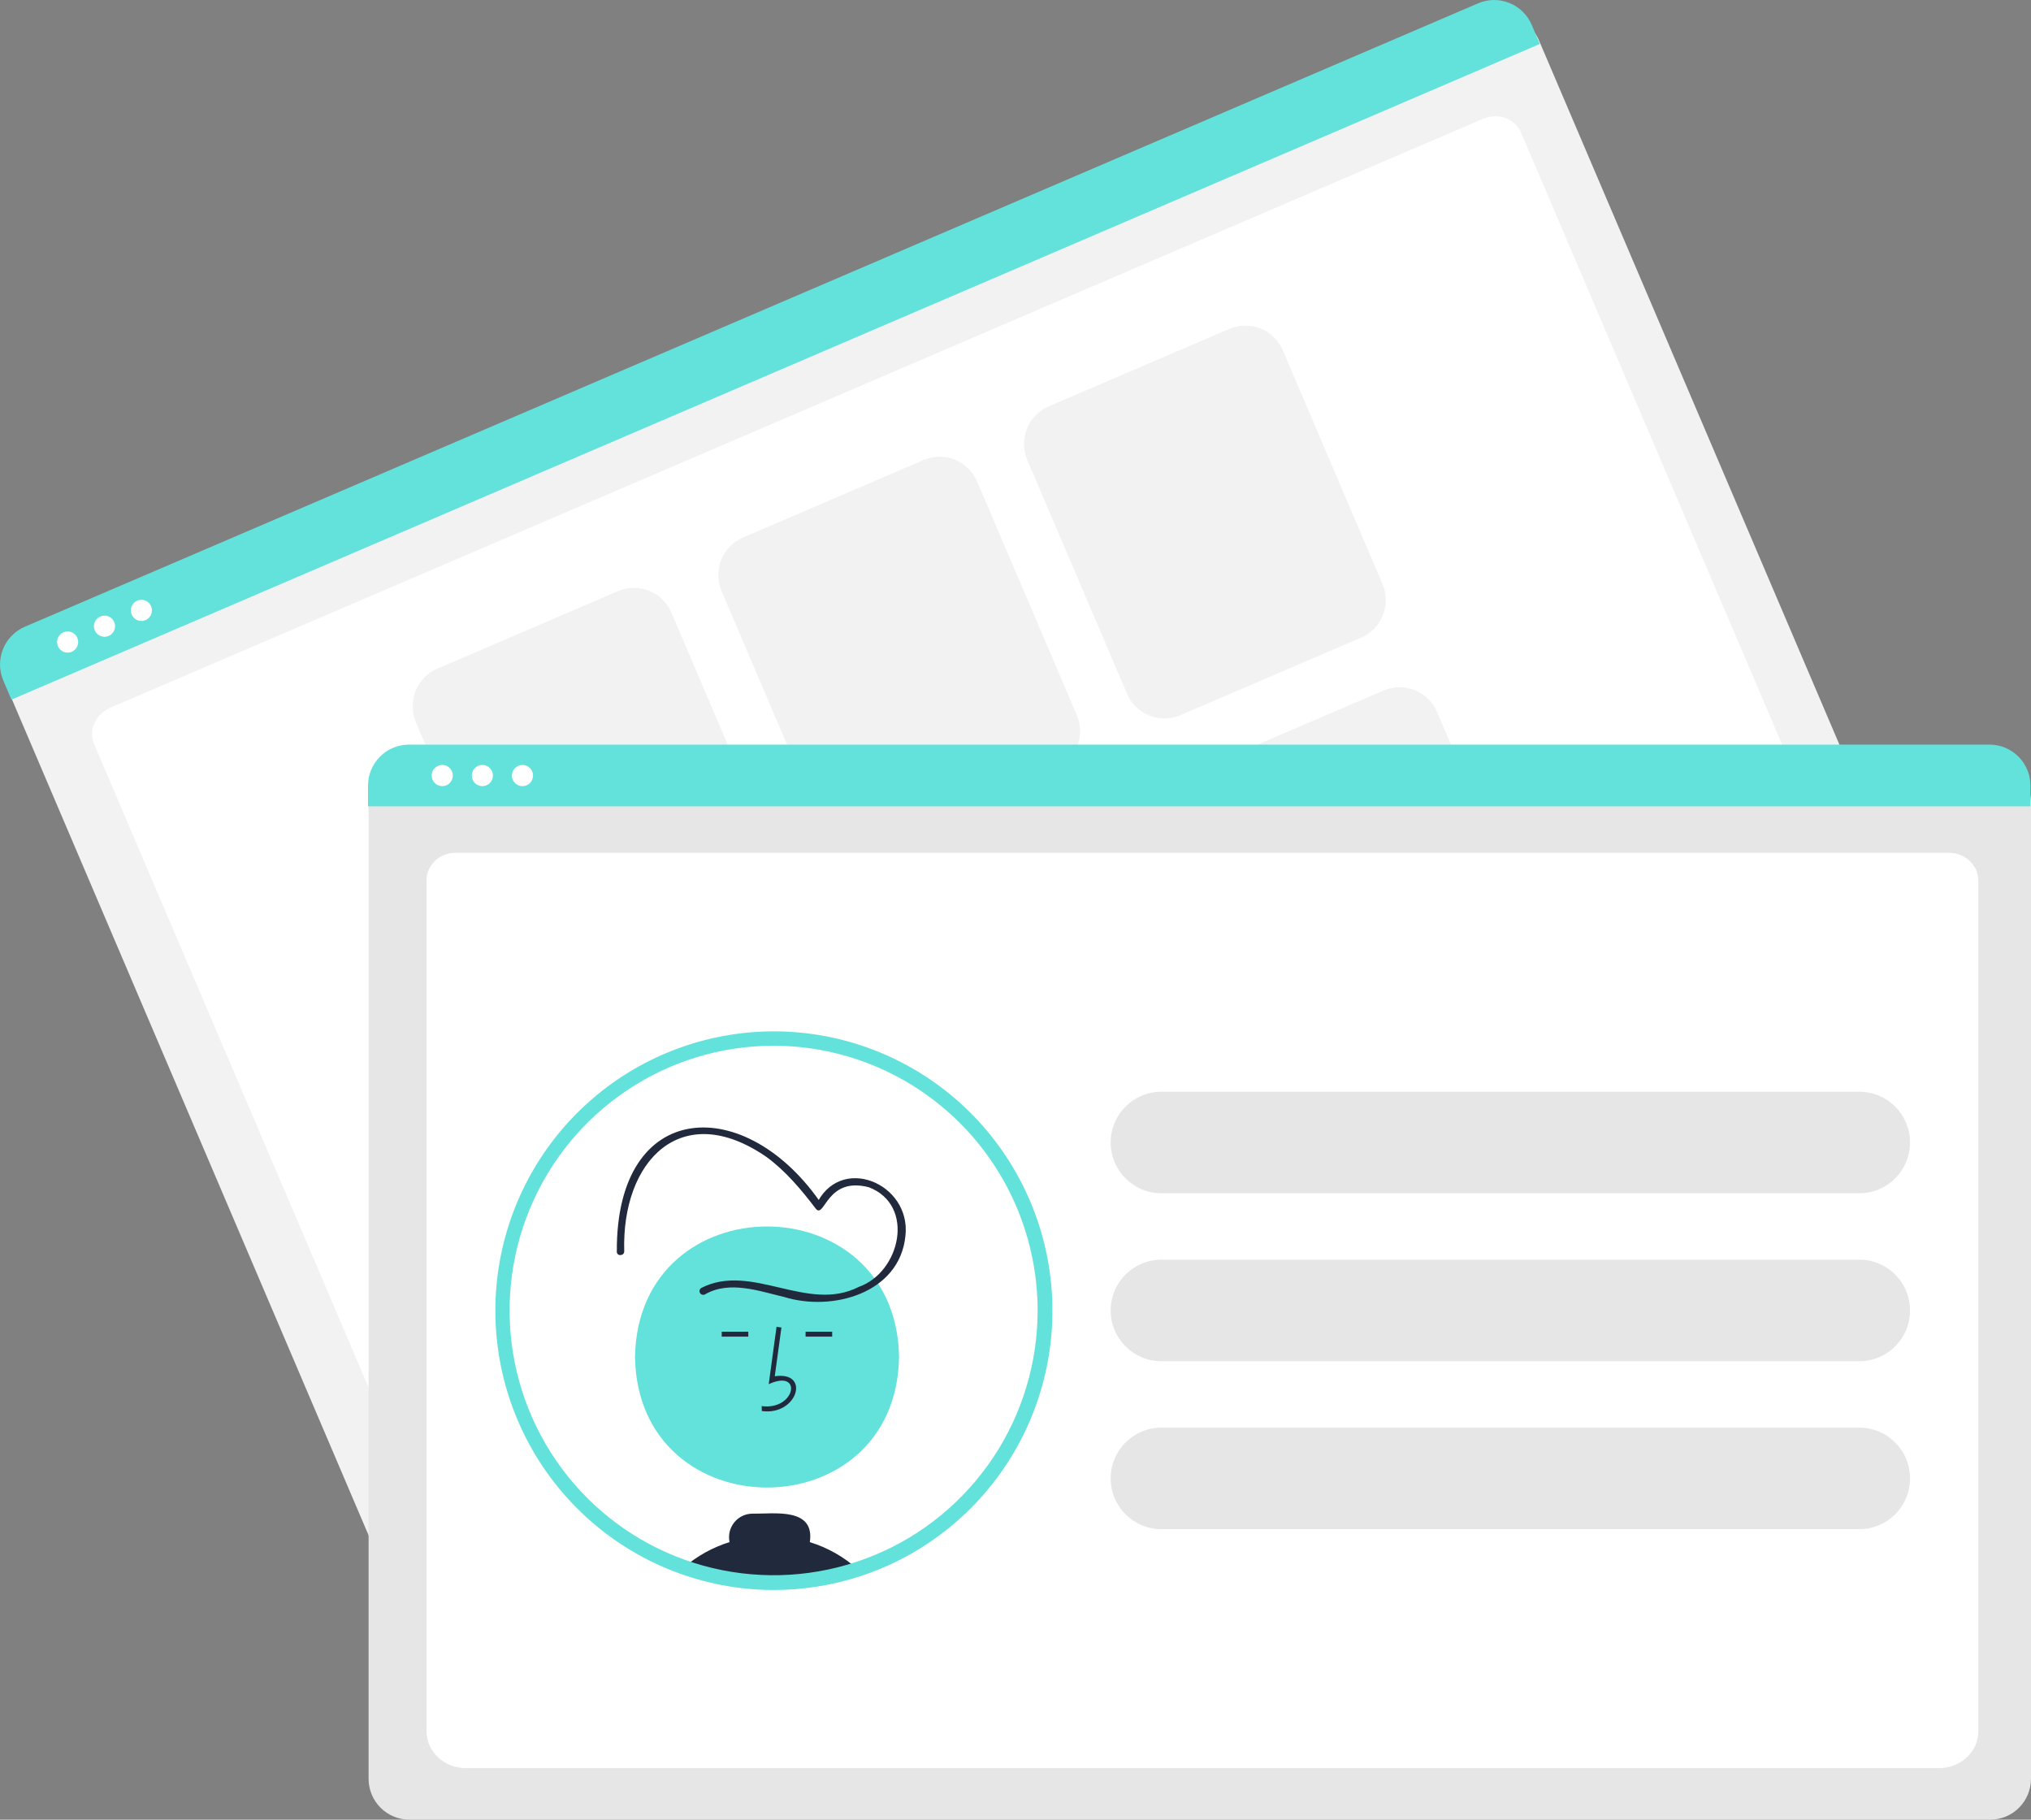 <svg width="96" height="86" viewBox="0 0 96 86" fill="none" xmlns="http://www.w3.org/2000/svg">
<rect x="0" y="0" width="96" height="86" fill="#808080" stroke="none"/>
<g clip-path="url(#clip0)">
<path d="M89.828 46.855L21.122 76.326C20.653 76.527 20.123 76.533 19.65 76.343C19.176 76.153 18.797 75.782 18.596 75.312L0.471 32.834C0.325 32.489 0.32 32.1 0.459 31.753C0.598 31.405 0.869 31.126 1.213 30.979L70.843 1.111C71.192 0.961 71.587 0.957 71.94 1.099C72.293 1.241 72.575 1.517 72.725 1.867L90.84 44.323C91.04 44.793 91.046 45.324 90.856 45.799C90.667 46.273 90.297 46.653 89.828 46.855Z" fill="#F2F2F2"/>
<path d="M86.651 45.569L22.619 73.035C21.68 73.438 20.61 73.049 20.234 72.167L4.451 35.177C4.172 34.524 4.511 33.749 5.207 33.451L70.1 5.615C70.807 5.312 71.613 5.605 71.897 6.27L87.671 43.24C88.047 44.122 87.59 45.166 86.651 45.569Z" fill="white"/>
<path d="M72.786 2.077L0.541 33.066L0.156 32.163C-0.045 31.691 -0.05 31.158 0.14 30.682C0.331 30.206 0.702 29.825 1.172 29.622L69.866 0.157C70.337 -0.045 70.868 -0.051 71.343 0.14C71.818 0.331 72.198 0.702 72.4 1.174L72.786 2.077Z" fill="#63E2DB"/>
<path d="M3.196 30.844C3.472 30.844 3.696 30.62 3.696 30.343C3.696 30.067 3.472 29.843 3.196 29.843C2.92 29.843 2.697 30.067 2.697 30.343C2.697 30.62 2.92 30.844 3.196 30.844Z" fill="white"/>
<path d="M4.939 30.096C5.215 30.096 5.439 29.872 5.439 29.596C5.439 29.319 5.215 29.095 4.939 29.095C4.664 29.095 4.44 29.319 4.44 29.596C4.44 29.872 4.664 30.096 4.939 30.096Z" fill="white"/>
<path d="M6.683 29.349C6.958 29.349 7.182 29.125 7.182 28.848C7.182 28.571 6.958 28.347 6.683 28.347C6.407 28.347 6.183 28.571 6.183 28.848C6.183 29.125 6.407 29.349 6.683 29.349Z" fill="white"/>
<path d="M35.437 42.533L26.898 46.196C26.428 46.397 25.899 46.403 25.425 46.212C24.952 46.022 24.573 45.651 24.372 45.181L19.658 34.134C19.458 33.663 19.452 33.132 19.642 32.658C19.832 32.183 20.201 31.803 20.67 31.601L29.21 27.938C29.679 27.738 30.208 27.732 30.682 27.922C31.155 28.112 31.534 28.483 31.735 28.953L36.449 40.001C36.649 40.471 36.655 41.002 36.465 41.477C36.276 41.952 35.906 42.331 35.437 42.533Z" fill="#F2F2F2"/>
<path d="M49.886 36.335L41.347 39.998C40.878 40.199 40.348 40.205 39.875 40.014C39.401 39.824 39.022 39.453 38.821 38.983L34.107 27.936C33.907 27.465 33.901 26.934 34.091 26.46C34.281 25.985 34.651 25.605 35.12 25.403L43.659 21.74C44.128 21.54 44.658 21.534 45.131 21.724C45.605 21.914 45.983 22.285 46.185 22.755L50.899 33.803C51.099 34.273 51.105 34.804 50.915 35.279C50.725 35.754 50.355 36.133 49.886 36.335Z" fill="#F2F2F2"/>
<path d="M64.336 30.137L55.796 33.8C55.327 34.001 54.798 34.007 54.324 33.816C53.85 33.626 53.472 33.255 53.27 32.785L48.557 21.738C48.356 21.267 48.351 20.736 48.54 20.262C48.73 19.787 49.1 19.407 49.569 19.205L58.108 15.542C58.577 15.342 59.107 15.336 59.58 15.526C60.054 15.716 60.433 16.087 60.634 16.557L65.348 27.605C65.548 28.075 65.554 28.606 65.364 29.081C65.174 29.556 64.805 29.936 64.336 30.137Z" fill="#F2F2F2"/>
<path d="M42.73 59.625L34.191 63.288C33.721 63.489 33.192 63.494 32.718 63.304C32.245 63.114 31.866 62.743 31.665 62.273L26.951 51.225C26.751 50.755 26.745 50.224 26.935 49.749C27.125 49.275 27.494 48.895 27.963 48.693L36.503 45.03C36.972 44.829 37.501 44.824 37.975 45.014C38.448 45.204 38.827 45.575 39.028 46.045L43.742 57.093C43.942 57.563 43.948 58.094 43.758 58.569C43.569 59.043 43.199 59.423 42.73 59.625Z" fill="#F2F2F2"/>
<path d="M57.179 53.427L48.64 57.09C48.171 57.291 47.641 57.297 47.168 57.106C46.694 56.916 46.315 56.545 46.114 56.075L41.4 45.028C41.2 44.557 41.194 44.026 41.384 43.551C41.574 43.077 41.944 42.697 42.412 42.495L50.952 38.832C51.421 38.631 51.95 38.626 52.424 38.816C52.898 39.006 53.276 39.377 53.478 39.847L58.192 50.895C58.392 51.365 58.398 51.896 58.208 52.371C58.018 52.845 57.648 53.225 57.179 53.427Z" fill="#F2F2F2"/>
<path d="M71.629 47.229L63.089 50.892C62.62 51.093 62.09 51.099 61.617 50.908C61.144 50.718 60.765 50.347 60.563 49.877L55.849 38.83C55.649 38.359 55.644 37.828 55.833 37.353C56.023 36.879 56.393 36.499 56.862 36.297L65.401 32.634C65.87 32.433 66.4 32.428 66.873 32.618C67.347 32.808 67.726 33.179 67.927 33.649L72.641 44.697C72.841 45.167 72.847 45.698 72.657 46.173C72.467 46.647 72.097 47.027 71.629 47.229Z" fill="#F2F2F2"/>
<path d="M94.076 86H19.346C18.836 85.999 18.347 85.796 17.986 85.434C17.625 85.073 17.423 84.582 17.422 84.071V37.869C17.422 37.495 17.571 37.135 17.835 36.87C18.1 36.605 18.458 36.456 18.832 36.456H94.566C94.946 36.456 95.311 36.608 95.579 36.877C95.848 37.147 96 37.512 96 37.894V84.071C95.999 84.582 95.796 85.073 95.436 85.434C95.075 85.796 94.586 85.999 94.076 86Z" fill="#E6E6E6"/>
<path d="M91.66 83.564H22.014C20.993 83.564 20.162 82.784 20.162 81.826V41.593C20.162 40.882 20.777 40.303 21.534 40.303H92.117C92.886 40.303 93.511 40.891 93.511 41.614V81.826C93.511 82.784 92.681 83.564 91.66 83.564Z" fill="white"/>
<path d="M95.973 38.109H17.395V37.127C17.396 36.614 17.599 36.122 17.962 35.759C18.323 35.397 18.814 35.193 19.326 35.192H94.042C94.554 35.193 95.045 35.397 95.407 35.759C95.769 36.122 95.972 36.614 95.973 37.127V38.109Z" fill="#63E2DB"/>
<path d="M20.904 37.155C21.18 37.155 21.404 36.931 21.404 36.654C21.404 36.377 21.18 36.153 20.904 36.153C20.629 36.153 20.405 36.377 20.405 36.654C20.405 36.931 20.629 37.155 20.904 37.155Z" fill="white"/>
<path d="M22.8 37.155C23.076 37.155 23.3 36.931 23.3 36.654C23.3 36.377 23.076 36.153 22.8 36.153C22.525 36.153 22.301 36.377 22.301 36.654C22.301 36.931 22.525 37.155 22.8 37.155Z" fill="white"/>
<path d="M24.697 37.155C24.972 37.155 25.196 36.931 25.196 36.654C25.196 36.377 24.972 36.153 24.697 36.153C24.421 36.153 24.197 36.377 24.197 36.654C24.197 36.931 24.421 37.155 24.697 37.155Z" fill="white"/>
<path d="M87.889 51.598H54.891C53.57 51.598 52.499 52.672 52.499 53.996V53.996C52.499 55.321 53.57 56.395 54.891 56.395H87.889C89.211 56.395 90.282 55.321 90.282 53.996C90.282 52.672 89.211 51.598 87.889 51.598Z" fill="#E6E6E6"/>
<path d="M87.889 59.535H54.891C53.57 59.535 52.499 60.609 52.499 61.934V61.934C52.499 63.258 53.57 64.332 54.891 64.332H87.889C89.211 64.332 90.282 63.258 90.282 61.934C90.282 60.609 89.211 59.535 87.889 59.535Z" fill="#E6E6E6"/>
<path d="M87.889 67.473H54.891C53.57 67.473 52.499 68.547 52.499 69.871V69.871C52.499 71.196 53.57 72.27 54.891 72.27H87.889C89.211 72.27 90.282 71.196 90.282 69.871C90.282 68.547 89.211 67.473 87.889 67.473Z" fill="#E6E6E6"/>
<path d="M49.396 61.934C49.396 64.478 48.644 66.964 47.234 69.079C45.825 71.194 43.822 72.843 41.478 73.816C39.134 74.79 36.554 75.044 34.066 74.548C31.578 74.052 29.292 72.827 27.498 71.028C25.704 69.23 24.483 66.938 23.988 64.443C23.493 61.948 23.747 59.362 24.718 57.012C25.689 54.662 27.333 52.654 29.442 51.24C31.552 49.827 34.032 49.073 36.569 49.073C39.97 49.074 43.233 50.429 45.638 52.841C48.043 55.253 49.395 58.523 49.396 61.934Z" fill="white"/>
<path d="M42.497 64.135C42.357 72.36 30.154 72.359 30.015 64.134C30.155 55.909 42.358 55.91 42.497 64.135Z" fill="#63E2DB"/>
<path d="M36.009 66.688L36.002 66.454C37.61 66.669 37.956 64.671 36.335 65.418L36.705 62.707L36.936 62.739L36.621 65.045C38.328 64.79 37.697 66.921 36.009 66.688Z" fill="#21293C"/>
<path d="M39.335 62.938H38.078V63.171H39.335V62.938Z" fill="#21293C"/>
<path d="M35.37 62.938H34.114V63.171H35.37V62.938Z" fill="#21293C"/>
<path d="M38.279 72.884C38.524 71.227 36.59 71.554 35.566 71.538C35.401 71.538 35.238 71.576 35.089 71.647C34.94 71.719 34.809 71.823 34.706 71.952C34.602 72.081 34.528 72.231 34.49 72.392C34.452 72.553 34.449 72.721 34.484 72.882C33.691 73.128 32.958 73.534 32.328 74.075C34.982 75.003 37.866 75.035 40.541 74.166C39.889 73.579 39.117 73.141 38.279 72.884Z" fill="#21293C"/>
<path d="M33.322 61.175C34.479 60.505 35.881 61.019 37.076 61.3C39.343 61.999 42.522 61.124 42.797 58.416C43.084 55.899 39.649 54.495 38.551 57.001L38.87 56.959C35.309 51.653 29.115 51.855 29.156 59.15C29.143 59.375 29.493 59.374 29.506 59.149C29.375 54.851 32.212 51.912 36.223 54.675C37.141 55.346 37.884 56.236 38.568 57.136C38.986 57.606 39.077 55.584 41.076 56.114C43.277 56.969 42.559 60.128 40.592 60.821C38.162 62.066 35.53 59.652 33.146 60.872C33.107 60.896 33.08 60.935 33.069 60.979C33.058 61.023 33.065 61.07 33.088 61.109C33.111 61.148 33.148 61.177 33.192 61.19C33.236 61.202 33.282 61.197 33.322 61.175V61.175Z" fill="#21293C"/>
<path d="M36.569 75.146C33.256 75.143 30.066 73.888 27.636 71.632C25.205 69.376 23.712 66.284 23.454 62.972C23.196 59.661 24.192 56.374 26.244 53.767C28.297 51.16 31.253 49.424 34.526 48.906C37.797 48.387 41.144 49.125 43.898 50.971C46.652 52.817 48.61 55.636 49.383 58.866C50.156 62.095 49.685 65.498 48.067 68.396C46.448 71.294 43.799 73.473 40.649 74.5C39.331 74.929 37.954 75.147 36.569 75.146ZM36.569 49.423C34.1 49.423 31.687 50.156 29.635 51.531C27.582 52.906 25.983 54.86 25.038 57.147C24.093 59.433 23.846 61.949 24.327 64.376C24.809 66.803 25.997 69.033 27.743 70.783C29.488 72.533 31.712 73.725 34.133 74.207C36.554 74.69 39.063 74.442 41.343 73.495C43.624 72.548 45.573 70.944 46.944 68.886C48.315 66.828 49.047 64.409 49.046 61.934C49.042 58.617 47.727 55.437 45.388 53.092C43.048 50.746 39.877 49.427 36.569 49.423Z" fill="#63E2DB"/>
</g>
<defs>
<clipPath id="clip0">
<rect width="96" height="86" fill="white"/>
</clipPath>
</defs>
</svg>
